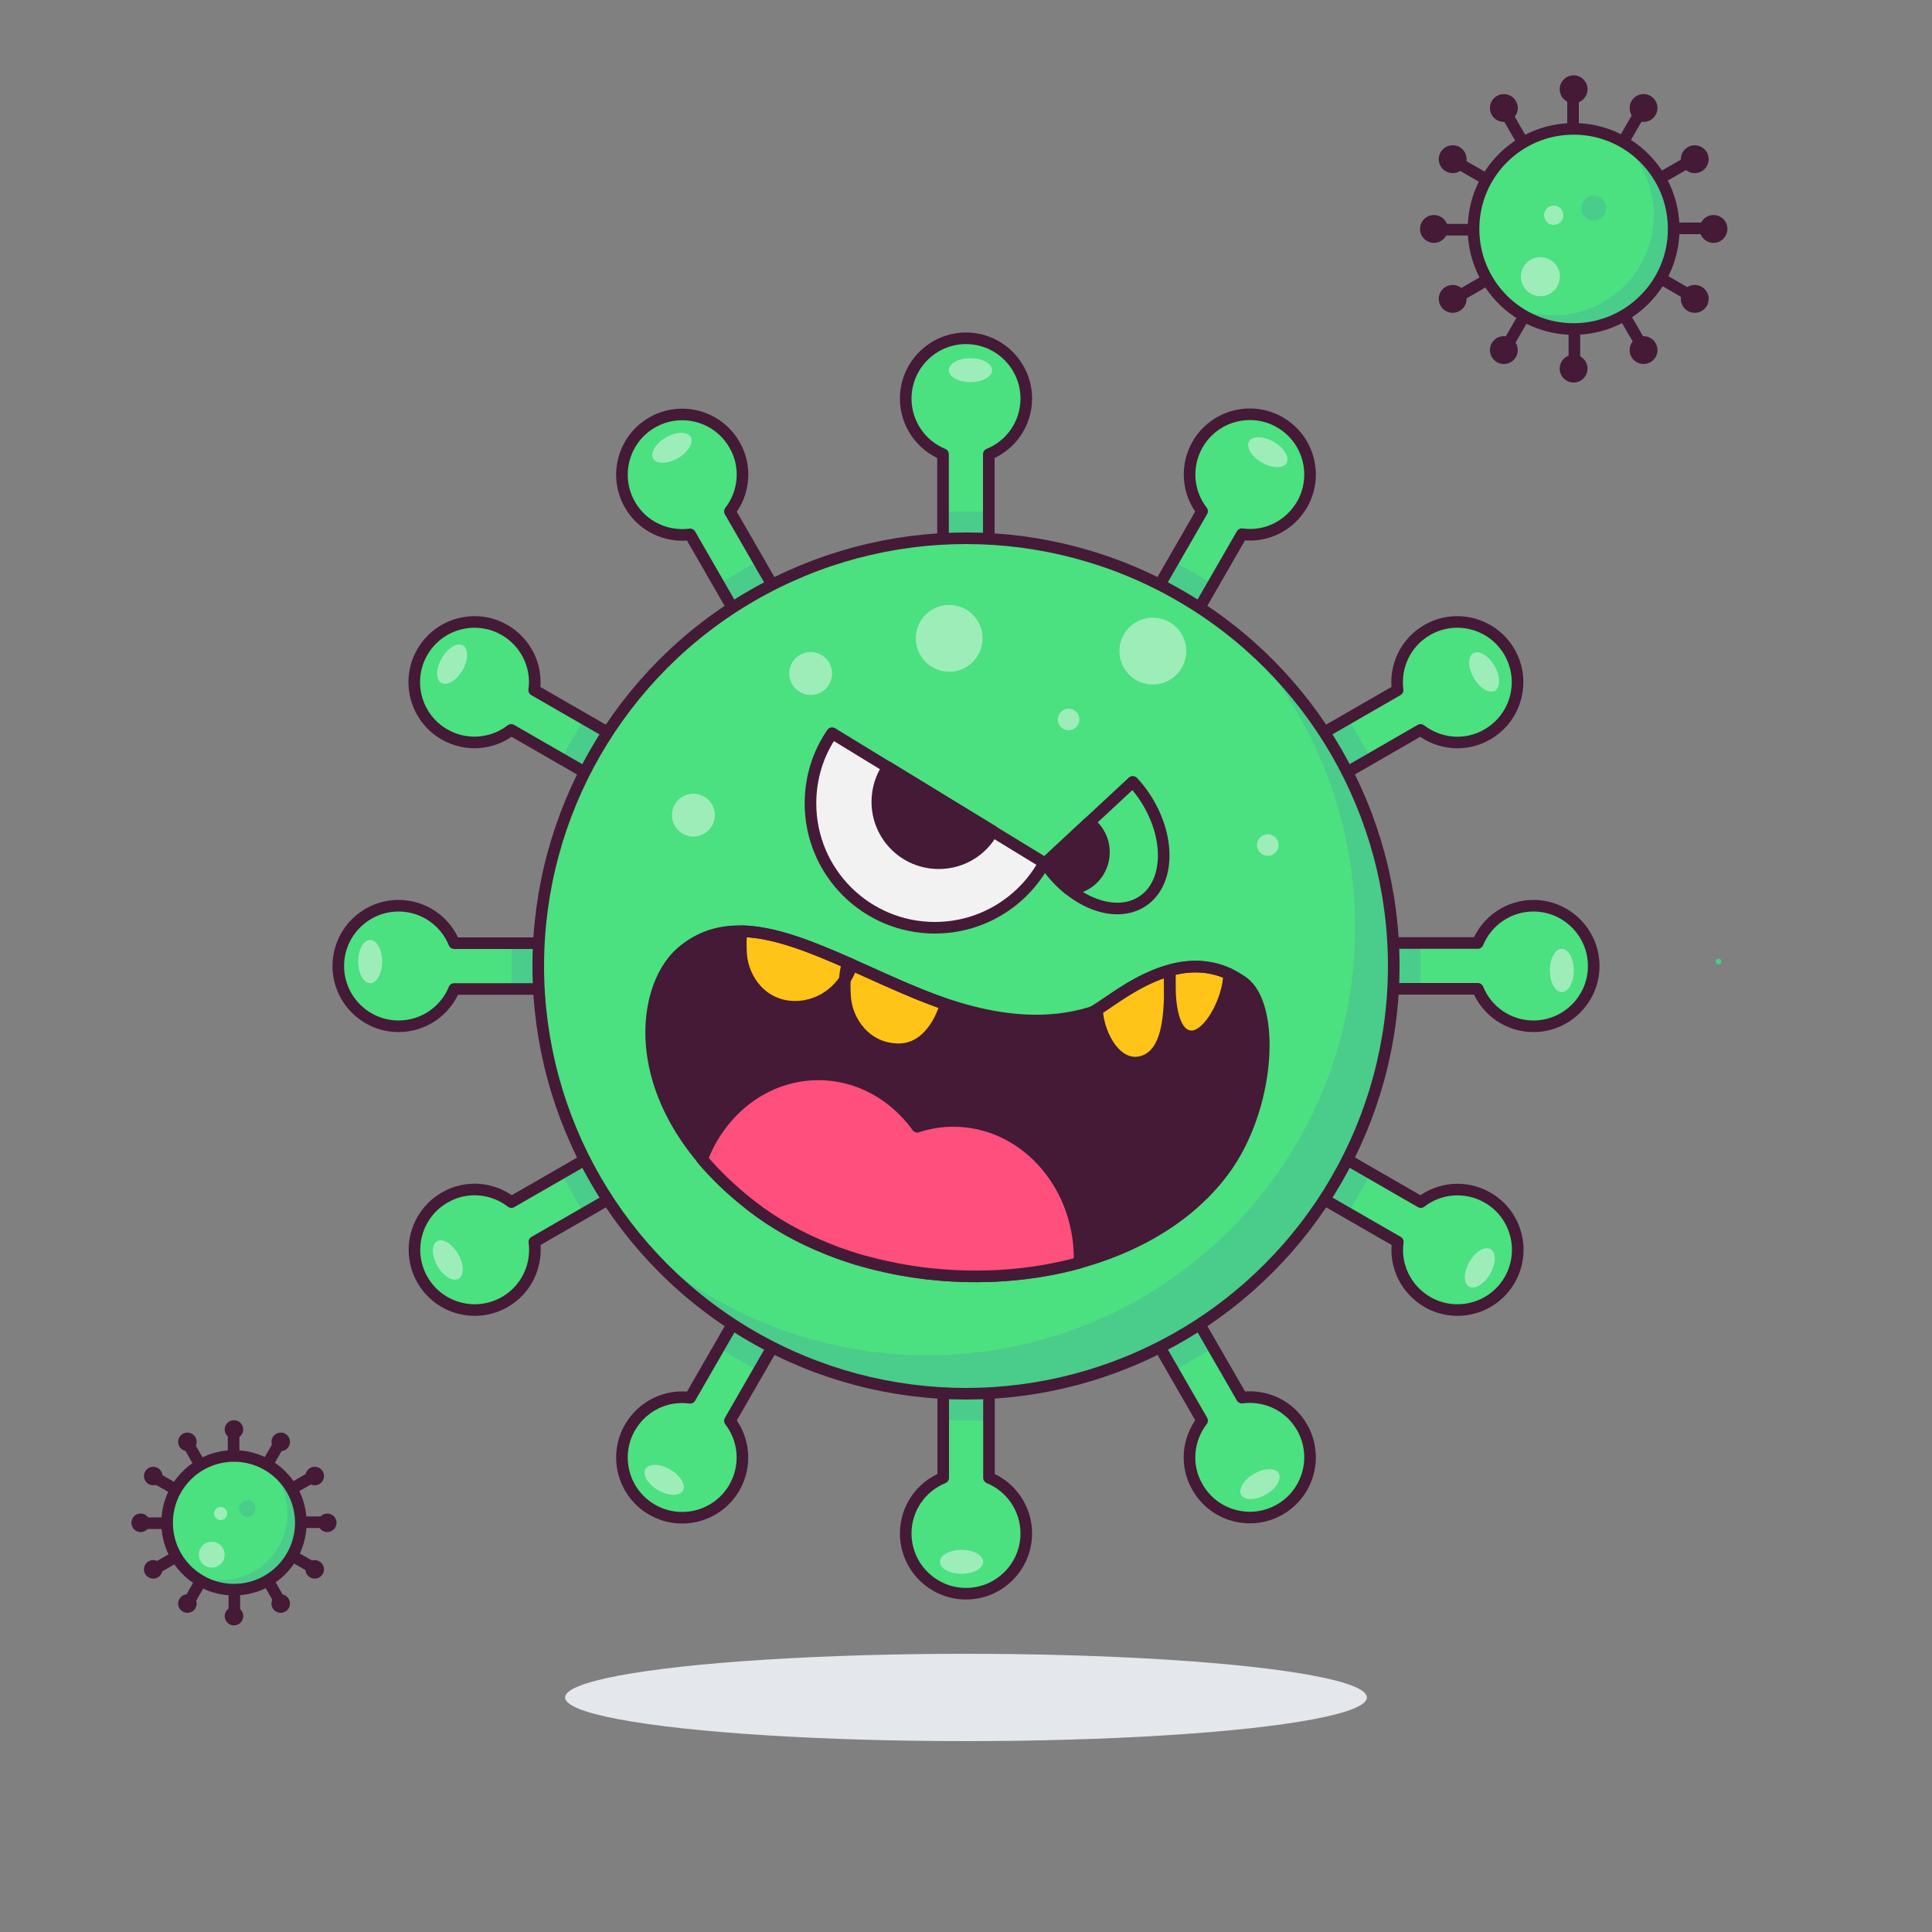 <?xml version="1.0" encoding="utf-8"?>
<svg version="1.1" id="Layer_1" xmlns="http://www.w3.org/2000/svg" xmlns:xlink="http://www.w3.org/1999/xlink" x="0px" y="0px"
	 viewBox="0 0 1000 1000" style="enable-background:new 0 0 1000 1000;" xml:space="preserve">
<rect x="0" y="0" width="1000" height="1000" fill="#808080" stroke="none"/>
<style type="text/css">
	.st0{fill:rgba(0,0,0,0);}
	.st1{fill:#E4E8EC;}
	.st2{fill:#606060;}
	.st3{fill:#4BE080;}
	.st4{fill:#4ACC8A;}
	.st5{fill:none;stroke:#441A36;stroke-width:6;stroke-linecap:round;stroke-linejoin:round;stroke-miterlimit:10;}
	.st6{fill:#9DEDB8;}
	.st7{fill:#441A36;}
	.st8{fill:#FFC417;}
	.st9{fill:#FF4F7C;}
	.st10{fill:#F2F2F2;}
</style>
<rect class="st0" width="1000" height="1000"/>
<ellipse class="st1" cx="500" cy="878.6" rx="207.5" ry="22.6"/>
<g>
	<g>
		<g>
			<g>
				<path class="st3" d="M468.8,793.7c0,17.2,14,31.2,31.2,31.2s31.2-14,31.2-31.2c0-13-8-24.2-19.3-28.8V714h-23.7v50.9
					C476.8,769.5,468.8,780.7,468.8,793.7z"/>
				<rect x="488.1" y="714" class="st4" width="23.7" height="21.2"/>
				<path class="st5" d="M468.8,793.7c0,17.2,14,31.2,31.2,31.2s31.2-14,31.2-31.2c0-13-8-24.2-19.3-28.8V714h-23.7v50.9
					C476.8,769.5,468.8,780.7,468.8,793.7z"/>
				<ellipse class="st6" cx="497.7" cy="808.4" rx="11.2" ry="6.2"/>
			</g>
			<g>
				<path class="st3" d="M531.2,206.3c0-17.2-14-31.2-31.2-31.2s-31.2,14-31.2,31.2c0,13,8,24.2,19.3,28.8V286h23.7v-50.9
					C523.2,230.5,531.2,219.3,531.2,206.3z"/>
				<rect x="488.1" y="264.8" class="st4" width="23.7" height="21.2"/>
				<path class="st5" d="M531.2,206.3c0-17.2-14-31.2-31.2-31.2s-31.2,14-31.2,31.2c0,13,8,24.2,19.3,28.8V286h23.7v-50.9
					C523.2,230.5,531.2,219.3,531.2,206.3z"/>
				<ellipse class="st6" cx="502.3" cy="191.6" rx="11.2" ry="6.2"/>
			</g>
		</g>
		<g>
			<g>
				<path class="st3" d="M619.9,769.9c8.6,14.9,27.7,20,42.6,11.4s20-27.7,11.4-42.6c-6.5-11.3-19-16.9-31.1-15.3l-25.4-44.1
					l-20.6,11.9l25.4,44.1C614.7,745,613.3,758.7,619.9,769.9z"/>
				
					<rect x="600.4" y="683.9" transform="matrix(0.866 -0.5 0.5 0.866 -265.232 399.206)" class="st4" width="23.7" height="21.2"/>
				<path class="st5" d="M619.9,769.9c8.6,14.9,27.7,20,42.6,11.4s20-27.7,11.4-42.6c-6.5-11.3-19-16.9-31.1-15.3l-25.4-44.1
					l-20.6,11.9l25.4,44.1C614.7,745,613.3,758.7,619.9,769.9z"/>
				<ellipse transform="matrix(0.866 -0.5 0.5 0.866 -296.724 429.035)" class="st6" cx="652.2" cy="768.2" rx="11.2" ry="6.2"/>
			</g>
			<g>
				<path class="st3" d="M380.1,230.1c-8.6-14.9-27.7-20-42.6-11.4s-20,27.7-11.4,42.6c6.5,11.3,19,16.9,31.1,15.3l25.4,44.1
					l20.6-11.9l-25.4-44.1C385.3,255,386.7,241.3,380.1,230.1z"/>
				
					<rect x="375.8" y="294.8" transform="matrix(0.866 -0.5 0.5 0.866 -100.794 234.768)" class="st4" width="23.7" height="21.2"/>
				<path class="st5" d="M380.1,230.1c-8.6-14.9-27.7-20-42.6-11.4s-20,27.7-11.4,42.6c6.5,11.3,19,16.9,31.1,15.3l25.4,44.1
					l20.6-11.9l-25.4-44.1C385.3,255,386.7,241.3,380.1,230.1z"/>
				<ellipse transform="matrix(0.866 -0.5 0.5 0.866 -69.302 204.94)" class="st6" cx="347.8" cy="231.8" rx="11.2" ry="6.2"/>
			</g>
		</g>
		<g>
			<g>
				<path class="st3" d="M738.8,673.9c14.9,8.6,34,3.5,42.6-11.4s3.5-34-11.4-42.6c-11.3-6.5-24.9-5.2-34.6,2.3l-44.1-25.4
					l-11.9,20.6l44.1,25.4C721.8,654.9,727.5,667.3,738.8,673.9z"/>
				
					<rect x="682.7" y="601.7" transform="matrix(0.5 -0.866 0.866 0.5 -183.013 907.639)" class="st4" width="23.7" height="21.2"/>
				<path class="st5" d="M738.8,673.9c14.9,8.6,34,3.5,42.6-11.4s3.5-34-11.4-42.6c-11.3-6.5-24.9-5.2-34.6,2.3l-44.1-25.4
					l-11.9,20.6l44.1,25.4C721.8,654.9,727.5,667.3,738.8,673.9z"/>
				<ellipse transform="matrix(0.5 -0.866 0.866 0.5 -185.286 991.404)" class="st6" cx="765.9" cy="656.2" rx="11.2" ry="6.2"/>
			</g>
			<g>
				<path class="st3" d="M261.2,326.1c-14.9-8.6-34-3.5-42.6,11.4s-3.5,34,11.4,42.6c11.3,6.5,24.9,5.2,34.6-2.3l44.1,25.4
					l11.9-20.6l-44.1-25.4C278.2,345.1,272.5,332.7,261.2,326.1z"/>
				
					<rect x="293.6" y="377.1" transform="matrix(0.5 -0.866 0.866 0.5 -183.013 458.386)" class="st4" width="23.7" height="21.2"/>
				<path class="st5" d="M261.2,326.1c-14.9-8.6-34-3.5-42.6,11.4s-3.5,34,11.4,42.6c11.3,6.5,24.9,5.2,34.6-2.3l44.1,25.4
					l11.9-20.6l-44.1-25.4C278.2,345.1,272.5,332.7,261.2,326.1z"/>
				<ellipse transform="matrix(0.5 -0.866 0.866 0.5 -180.74 374.621)" class="st6" cx="234.1" cy="343.8" rx="11.2" ry="6.2"/>
			</g>
		</g>
		<g>
			<g>
				<path class="st3" d="M793.7,531.2c17.2,0,31.2-14,31.2-31.2s-14-31.2-31.2-31.2c-13,0-24.2,8-28.8,19.3H714v23.7h50.9
					C769.5,523.2,780.7,531.2,793.7,531.2z"/>
				<rect x="714" y="488.1" class="st4" width="21.2" height="23.7"/>
				<path class="st5" d="M793.7,531.2c17.2,0,31.2-14,31.2-31.2s-14-31.2-31.2-31.2c-13,0-24.2,8-28.8,19.3H714v23.7h50.9
					C769.5,523.2,780.7,531.2,793.7,531.2z"/>
				<ellipse class="st6" cx="808.4" cy="502.3" rx="6.2" ry="11.2"/>
			</g>
			<g>
				<path class="st3" d="M206.3,468.8c-17.2,0-31.2,14-31.2,31.2s14,31.2,31.2,31.2c13,0,24.2-8,28.8-19.3H286v-23.7h-50.9
					C230.5,476.8,219.3,468.8,206.3,468.8z"/>
				<rect x="264.8" y="488.1" class="st4" width="21.2" height="23.7"/>
				<path class="st5" d="M206.3,468.8c-17.2,0-31.2,14-31.2,31.2s14,31.2,31.2,31.2c13,0,24.2-8,28.8-19.3H286v-23.7h-50.9
					C230.5,476.8,219.3,468.8,206.3,468.8z"/>
				<ellipse class="st6" cx="191.6" cy="497.7" rx="6.2" ry="11.2"/>
			</g>
		</g>
		<g>
			<g>
				<path class="st3" d="M769.9,380.1c14.9-8.6,20-27.7,11.4-42.6s-27.7-20-42.6-11.4c-11.3,6.5-16.9,19-15.3,31.1l-44.1,25.4
					l11.9,20.6l44.1-25.4C745,385.3,758.7,386.7,769.9,380.1z"/>
				
					<rect x="683.9" y="375.8" transform="matrix(0.866 -0.5 0.5 0.866 -100.794 399.206)" class="st4" width="21.2" height="23.7"/>
				<path class="st5" d="M769.9,380.1c14.9-8.6,20-27.7,11.4-42.6s-27.7-20-42.6-11.4c-11.3,6.5-16.9,19-15.3,31.1l-44.1,25.4
					l11.9,20.6l44.1-25.4C745,385.3,758.7,386.7,769.9,380.1z"/>
				<ellipse transform="matrix(0.866 -0.5 0.5 0.866 -70.965 430.699)" class="st6" cx="768.2" cy="347.8" rx="6.2" ry="11.2"/>
			</g>
			<g>
				<path class="st3" d="M230.1,619.9c-14.9,8.6-20,27.7-11.4,42.6s27.7,20,42.6,11.4c11.3-6.5,16.9-19,15.3-31.1l44.1-25.4
					l-11.9-20.6l-44.1,25.4C255,614.7,241.3,613.3,230.1,619.9z"/>
				
					<rect x="294.8" y="600.4" transform="matrix(0.866 -0.5 0.5 0.866 -265.232 234.768)" class="st4" width="21.2" height="23.7"/>
				<path class="st5" d="M230.1,619.9c-14.9,8.6-20,27.7-11.4,42.6s27.7,20,42.6,11.4c11.3-6.5,16.9-19,15.3-31.1l44.1-25.4
					l-11.9-20.6l-44.1,25.4C255,614.7,241.3,613.3,230.1,619.9z"/>
				<ellipse transform="matrix(0.866 -0.5 0.5 0.866 -295.06 203.276)" class="st6" cx="231.8" cy="652.2" rx="6.2" ry="11.2"/>
			</g>
		</g>
		<g>
			<g>
				<path class="st3" d="M673.9,261.2c8.6-14.9,3.5-34-11.4-42.6s-34-3.5-42.6,11.4c-6.5,11.3-5.2,24.9,2.3,34.6l-25.4,44.1
					l20.6,11.9l25.4-44.1C654.9,278.2,667.3,272.5,673.9,261.2z"/>
				<rect x="601.7" y="293.6" transform="matrix(0.5 -0.866 0.866 0.5 41.614 683.013)" class="st4" width="21.2" height="23.7"/>
				<path class="st5" d="M673.9,261.2c8.6-14.9,3.5-34-11.4-42.6s-34-3.5-42.6,11.4c-6.5,11.3-5.2,24.9,2.3,34.6l-25.4,44.1
					l20.6,11.9l25.4-44.1C654.9,278.2,667.3,272.5,673.9,261.2z"/>
				<ellipse transform="matrix(0.5 -0.866 0.866 0.5 125.379 685.285)" class="st6" cx="656.2" cy="234.1" rx="6.2" ry="11.2"/>
			</g>
			<g>
				<path class="st3" d="M326.1,738.8c-8.6,14.9-3.5,34,11.4,42.6s34,3.5,42.6-11.4c6.5-11.3,5.2-24.9-2.3-34.6l25.4-44.1
					l-20.6-11.9l-25.4,44.1C345.1,721.8,332.7,727.5,326.1,738.8z"/>
				
					<rect x="377.1" y="682.7" transform="matrix(0.5 -0.866 0.866 0.5 -407.639 683.013)" class="st4" width="21.2" height="23.7"/>
				<path class="st5" d="M326.1,738.8c-8.6,14.9-3.5,34,11.4,42.6s34,3.5,42.6-11.4c6.5-11.3,5.2-24.9-2.3-34.6l25.4-44.1
					l-20.6-11.9l-25.4,44.1C345.1,721.8,332.7,727.5,326.1,738.8z"/>
				<ellipse transform="matrix(0.5 -0.866 0.866 0.5 -491.405 680.74)" class="st6" cx="343.8" cy="765.9" rx="6.2" ry="11.2"/>
			</g>
		</g>
	</g>
	<g>
		<circle class="st3" cx="500" cy="500" r="221.4"/>
		<path class="st4" d="M646,333.6c34.5,39,55.4,90.3,55.4,146.5c0,122.3-99.1,221.4-221.4,221.4c-55.9,0-107-20.8-146-55
			c40.6,45.9,99.9,74.8,165.9,74.8c122.3,0,221.4-99.1,221.4-221.4C721.4,433.7,692.2,374.2,646,333.6z"/>
		<circle class="st5" cx="500" cy="500" r="221.4"/>
		<g>
			<path class="st7" d="M352.7,492.9c-21.9,18.9-29.5,80.1,36.1,131c71,55.1,195.7,47.5,244.4-17.7c24.6-33,26.9-86,10.1-97.9
				c-33.7-24-70.2,13.2-78.6,15.8c-20.4,6.3-48.5,7-88.9-9.5C426.7,494.6,383.8,466.1,352.7,492.9z"/>
			<path class="st8" d="M475.8,514.7c-12.8-5.2-25.1-11-36.9-16.2c-1.5,3.8-2,9.3-1.5,17.4c0.9,13.2,11.1,27.2,27.8,27.2
				c13,0,20.9-11.9,24.3-23.2C485.2,518.3,480.6,516.6,475.8,514.7z"/>
			<path class="st8" d="M411.5,521.1c14.8,0,26.2-10.6,29.4-21.8c-20.8-9.2-40-17-57.1-17.3c-0.4,3.2-0.5,7.1-0.2,11.9
				C384.5,507.1,394.7,521.1,411.5,521.1z"/>
			<path class="st8" d="M592.1,549.2c14.4-5.1,13.4-30.1,13.4-44.9c0-0.7,0-1.4,0-2c-16.6,4.6-30.7,16.1-37.7,20.4
				C568.7,537.1,578.8,553.9,592.1,549.2z"/>
			<path class="st8" d="M636.1,504.1c-10.4-4.8-20.9-4.5-30.5-1.9c0,0.6-0.1,1.3-0.1,2.1c-0.7,22.5,4.1,32.1,11.3,32.1
				C626.1,536.3,636.1,516.8,636.1,504.1z"/>
			<path class="st5" d="M475.8,514.7c-12.8-5.2-25.1-11-36.9-16.2c-1.5,3.8-2,9.3-1.5,17.4c0.9,13.2,11.1,27.2,27.8,27.2
				c13,0,20.9-11.9,24.3-23.2C485.2,518.3,480.6,516.6,475.8,514.7z"/>
			<path class="st5" d="M411.5,521.1c14.8,0,26.2-10.6,29.4-21.8c-20.8-9.2-40-17-57.1-17.3c-0.4,3.2-0.5,7.1-0.2,11.9
				C384.5,507.1,394.7,521.1,411.5,521.1z"/>
			<path class="st5" d="M592.1,549.2c14.4-5.1,13.4-30.1,13.4-44.9c0-0.7,0-1.4,0-2c-16.6,4.6-30.7,16.1-37.7,20.4
				C568.7,537.1,578.8,553.9,592.1,549.2z"/>
			<path class="st5" d="M636.1,504.1c-10.4-4.8-20.9-4.5-30.5-1.9c0,0.6-0.1,1.3-0.1,2.1c-0.7,22.5,4.1,32.1,11.3,32.1
				C626.1,536.3,636.1,516.8,636.1,504.1z"/>
			<path class="st5" d="M352.7,492.9c-21.9,18.9-29.5,80.1,36.1,131c71,55.1,195.7,47.5,244.4-17.7c24.6-33,26.9-86,10.1-97.9
				c-33.7-24-70.2,13.2-78.6,15.8c-20.4,6.3-48.5,7-88.9-9.5C426.7,494.6,383.8,466.1,352.7,492.9z"/>
			<path class="st9" d="M493.5,580.2c-6.5,0-12.8,1-18.7,3c-11.9-16.5-30.4-27.1-51.2-27.1c-27.1,0-50.4,18.1-60.2,43.8
				c6.8,8.1,15.2,16.2,25.3,24.1c11.9,9.3,25.4,16.8,39.8,22.5c0,0,0,0,0,0c0.9,0.3,1.8,0.7,2.6,1c0.4,0.2,0.8,0.3,1.2,0.5
				c1.6,0.6,3.3,1.2,4.9,1.7c0.5,0.2,1.1,0.4,1.7,0.6c1.5,0.5,3.1,1,4.6,1.5c0.3,0.1,0.5,0.2,0.8,0.2c1.7,0.5,3.4,1,5.1,1.4
				c0.5,0.1,1,0.3,1.5,0.4c1.8,0.5,3.6,0.9,5.4,1.3c0.1,0,0.3,0.1,0.4,0.1c1.7,0.4,3.5,0.8,5.2,1.1c0.4,0.1,0.9,0.2,1.3,0.3
				c1.8,0.4,3.7,0.7,5.6,1c0.2,0,0.3,0.1,0.5,0.1c1.7,0.3,3.5,0.6,5.3,0.8c0.4,0.1,0.8,0.1,1.2,0.2c1.9,0.3,3.8,0.5,5.7,0.7
				c0.1,0,0.1,0,0.2,0c0,0,0,0,0,0c26.1,2.8,52.8,0.9,77-5.8c0-0.8,0.1-1.7,0.1-2.5C558.6,611.9,529.5,580.2,493.5,580.2z"/>
			<path class="st5" d="M493.5,580.2c-6.5,0-12.8,1-18.7,3c-11.9-16.5-30.4-27.1-51.2-27.1c-27.1,0-50.4,18.1-60.2,43.8
				c6.8,8.1,15.2,16.2,25.3,24.1c11.9,9.3,25.4,16.8,39.8,22.5c0,0,0,0,0,0c0.9,0.3,1.8,0.7,2.6,1c0.4,0.2,0.8,0.3,1.2,0.5
				c1.6,0.6,3.3,1.2,4.9,1.7c0.5,0.2,1.1,0.4,1.7,0.6c1.5,0.5,3.1,1,4.6,1.5c0.3,0.1,0.5,0.2,0.8,0.2c1.7,0.5,3.4,1,5.1,1.4
				c0.5,0.1,1,0.3,1.5,0.4c1.8,0.5,3.6,0.9,5.4,1.3c0.1,0,0.3,0.1,0.4,0.1c1.7,0.4,3.5,0.8,5.2,1.1c0.4,0.1,0.9,0.2,1.3,0.3
				c1.8,0.4,3.7,0.7,5.6,1c0.2,0,0.3,0.1,0.5,0.1c1.7,0.3,3.5,0.6,5.3,0.8c0.4,0.1,0.8,0.1,1.2,0.2c1.9,0.3,3.8,0.5,5.7,0.7
				c0.1,0,0.1,0,0.2,0c0,0,0,0,0,0c26.1,2.8,52.8,0.9,77-5.8c0-0.8,0.1-1.7,0.1-2.5C558.6,611.9,529.5,580.2,493.5,580.2z"/>
		</g>
		<path class="st10" d="M430.7,379.5c-7.1,10.3-11.2,22.8-11.2,36.3c0,35.6,28.8,64.4,64.4,64.4c24.4,0,45.7-13.6,56.6-33.6
			L430.7,379.5z"/>
		<path class="st5" d="M430.7,379.5c-7.1,10.3-11.2,22.8-11.2,36.3c0,35.6,28.8,64.4,64.4,64.4c24.4,0,45.7-13.6,56.6-33.6
			L430.7,379.5z"/>
		<path class="st5" d="M459.6,397.1c-3.5,5.1-5.5,11.3-5.5,17.9c0,17.6,14.2,31.8,31.8,31.8c12.1,0,22.6-6.7,27.9-16.6L459.6,397.1z
			"/>
		<path class="st0" d="M592.3,412.2c-1.8-2.7-3.8-5.2-6-7.5L541,446.8c13.8,20.4,36.4,29.1,50.5,19.6S606,432.6,592.3,412.2z"/>
		<path class="st5" d="M592.3,412.2c-1.8-2.7-3.8-5.2-6-7.5L541,446.8c13.8,20.4,36.4,29.1,50.5,19.6S606,432.6,592.3,412.2z"/>
		<path class="st7" d="M459.6,397.1c-3.5,5.1-5.5,11.3-5.5,17.9c0,17.6,14.2,31.8,31.8,31.8c12.1,0,22.6-6.7,27.9-16.6L459.6,397.1z
			"/>
		<path class="st7" d="M553.3,460.3c10.1-0.6,18.1-8.9,18.1-19.2c0-6.3-3-11.9-7.7-15.4L541,446.8
			C544.6,452.2,548.8,456.7,553.3,460.3z"/>
		<path class="st5" d="M553.3,460.3c10.1-0.6,18.1-8.9,18.1-19.2c0-6.3-3-11.9-7.7-15.4L541,446.8
			C544.6,452.2,548.8,456.7,553.3,460.3z"/>
		<circle class="st6" cx="491.3" cy="330.4" r="17.3"/>
		<circle class="st6" cx="596.7" cy="337" r="17.3"/>
		<circle class="st6" cx="419.6" cy="348.6" r="11.1"/>
		<circle class="st6" cx="358.9" cy="421.9" r="11.1"/>
		<circle class="st6" cx="656.2" cy="437.4" r="5.6"/>
		<circle class="st6" cx="553.1" cy="372.4" r="5.6"/>
	</g>
</g>
<g>
	<circle class="st3" cx="814.5" cy="118.5" r="51.8"/>
	<path class="st4" d="M838.6,72.7C849.2,82.1,856,96,856,111.4c0,28.6-23.2,51.8-51.8,51.8c-8.7,0-16.8-2.1-24-5.9
		c9.1,8.1,21.2,13.1,34.4,13.1c28.6,0,51.8-23.2,51.8-51.8C866.3,98.6,855.1,81.3,838.6,72.7z"/>
	<circle class="st5" cx="814.5" cy="118.5" r="51.8"/>
	<g>
		<g>
			<line class="st5" x1="814.2" y1="46.2" x2="814.2" y2="64.5"/>
			<circle class="st7" cx="814.5" cy="46.2" r="7.2"/>
		</g>
		<g>
			<line class="st5" x1="814.9" y1="190.8" x2="814.9" y2="172.5"/>
			<circle class="st7" cx="814.5" cy="190.8" r="7.2"/>
		</g>
	</g>
	<g>
		<g>
			<line class="st5" x1="778.1" y1="56.1" x2="787.2" y2="71.9"/>
			<circle class="st7" cx="778.4" cy="55.9" r="7.2"/>
		</g>
		<g>
			<line class="st5" x1="851" y1="181" x2="841.8" y2="165.1"/>
			<circle class="st7" cx="850.7" cy="181.2" r="7.2"/>
		</g>
	</g>
	<g>
		<g>
			<line class="st5" x1="751.8" y1="82.7" x2="767.6" y2="91.8"/>
			<circle class="st7" cx="751.9" cy="82.4" r="7.2"/>
		</g>
		<g>
			<line class="st5" x1="877.3" y1="154.4" x2="861.5" y2="145.2"/>
			<circle class="st7" cx="877.2" cy="154.7" r="7.2"/>
		</g>
	</g>
	<g>
		<g>
			<line class="st5" x1="742.2" y1="118.9" x2="760.5" y2="118.9"/>
			<circle class="st7" cx="742.2" cy="118.5" r="7.2"/>
		</g>
		<g>
			<line class="st5" x1="886.9" y1="118.2" x2="868.5" y2="118.2"/>
			<circle class="st7" cx="886.9" cy="118.5" r="7.2"/>
		</g>
	</g>
	<g>
		<g>
			<line class="st5" x1="752.1" y1="155" x2="768" y2="145.8"/>
			<circle class="st7" cx="751.9" cy="154.7" r="7.2"/>
		</g>
		<g>
			<line class="st5" x1="877" y1="82.1" x2="861.1" y2="91.2"/>
			<circle class="st7" cx="877.2" cy="82.4" r="7.2"/>
		</g>
	</g>
	<g>
		<g>
			<line class="st5" x1="778.7" y1="181.3" x2="787.8" y2="165.5"/>
			<circle class="st7" cx="778.4" cy="181.2" r="7.2"/>
		</g>
		<g>
			<line class="st5" x1="850.4" y1="55.7" x2="841.2" y2="71.6"/>
			<circle class="st7" cx="850.7" cy="55.9" r="7.2"/>
		</g>
	</g>
	<circle class="st6" cx="797.3" cy="143.2" r="10.1"/>
	<circle class="st6" cx="804.2" cy="111.4" r="5"/>
	<circle class="st4" cx="824.9" cy="107.7" r="6.4"/>
</g>
<g>
	<circle class="st3" cx="121.1" cy="788.2" r="34.6"/>
	<path class="st4" d="M137.2,757.5c7.1,6.3,11.6,15.6,11.6,25.9c0,19.1-15.5,34.6-34.6,34.6c-5.8,0-11.2-1.4-16-3.9
		c6.1,5.4,14.1,8.7,23,8.7c19.1,0,34.6-15.5,34.6-34.6C155.7,774.8,148.2,763.3,137.2,757.5z"/>
	<circle class="st5" cx="121.1" cy="788.2" r="34.6"/>
	<g>
		<g>
			<line class="st5" x1="120.9" y1="739.9" x2="120.9" y2="752.1"/>
			<circle class="st7" cx="121.1" cy="739.9" r="4.8"/>
		</g>
		<g>
			<line class="st5" x1="121.3" y1="836.5" x2="121.3" y2="824.2"/>
			<circle class="st7" cx="121.1" cy="836.5" r="4.8"/>
		</g>
	</g>
	<g>
		<g>
			<line class="st5" x1="96.8" y1="746.4" x2="102.9" y2="757"/>
			<circle class="st7" cx="97" cy="746.3" r="4.8"/>
		</g>
		<g>
			<line class="st5" x1="145.5" y1="829.9" x2="139.4" y2="819.3"/>
			<circle class="st7" cx="145.3" cy="830" r="4.8"/>
		</g>
	</g>
	<g>
		<g>
			<line class="st5" x1="79.2" y1="764.2" x2="89.8" y2="770.3"/>
			<circle class="st7" cx="79.3" cy="764" r="4.8"/>
		</g>
		<g>
			<line class="st5" x1="163.1" y1="812.1" x2="152.5" y2="806"/>
			<circle class="st7" cx="162.9" cy="812.3" r="4.8"/>
		</g>
	</g>
	<g>
		<g>
			<line class="st5" x1="72.8" y1="788.4" x2="85" y2="788.4"/>
			<circle class="st7" cx="72.8" cy="788.2" r="4.8"/>
		</g>
		<g>
			<line class="st5" x1="169.4" y1="787.9" x2="157.2" y2="787.9"/>
			<circle class="st7" cx="169.4" cy="788.2" r="4.8"/>
		</g>
	</g>
	<g>
		<g>
			<line class="st5" x1="79.4" y1="812.5" x2="90" y2="806.4"/>
			<circle class="st7" cx="79.3" cy="812.3" r="4.8"/>
		</g>
		<g>
			<line class="st5" x1="162.8" y1="763.8" x2="152.2" y2="769.9"/>
			<circle class="st7" cx="162.9" cy="764" r="4.8"/>
		</g>
	</g>
	<g>
		<g>
			<line class="st5" x1="97.2" y1="830.1" x2="103.3" y2="819.5"/>
			<circle class="st7" cx="97" cy="830" r="4.8"/>
		</g>
		<g>
			<line class="st5" x1="145.1" y1="746.2" x2="139" y2="756.8"/>
			<circle class="st7" cx="145.3" cy="746.3" r="4.8"/>
		</g>
	</g>
	<circle class="st6" cx="109.6" cy="804.7" r="6.7"/>
	<circle class="st6" cx="114.2" cy="783.4" r="3.4"/>
	<circle class="st4" cx="128" cy="780.9" r="4.3"/>
</g>
<g>
	<g>
		<path class="st4" d="M889.5,499.2c1.9,0,1.9-3,0-3C887.5,496.2,887.5,499.2,889.5,499.2L889.5,499.2z"/>
	</g>
</g>
</svg>
